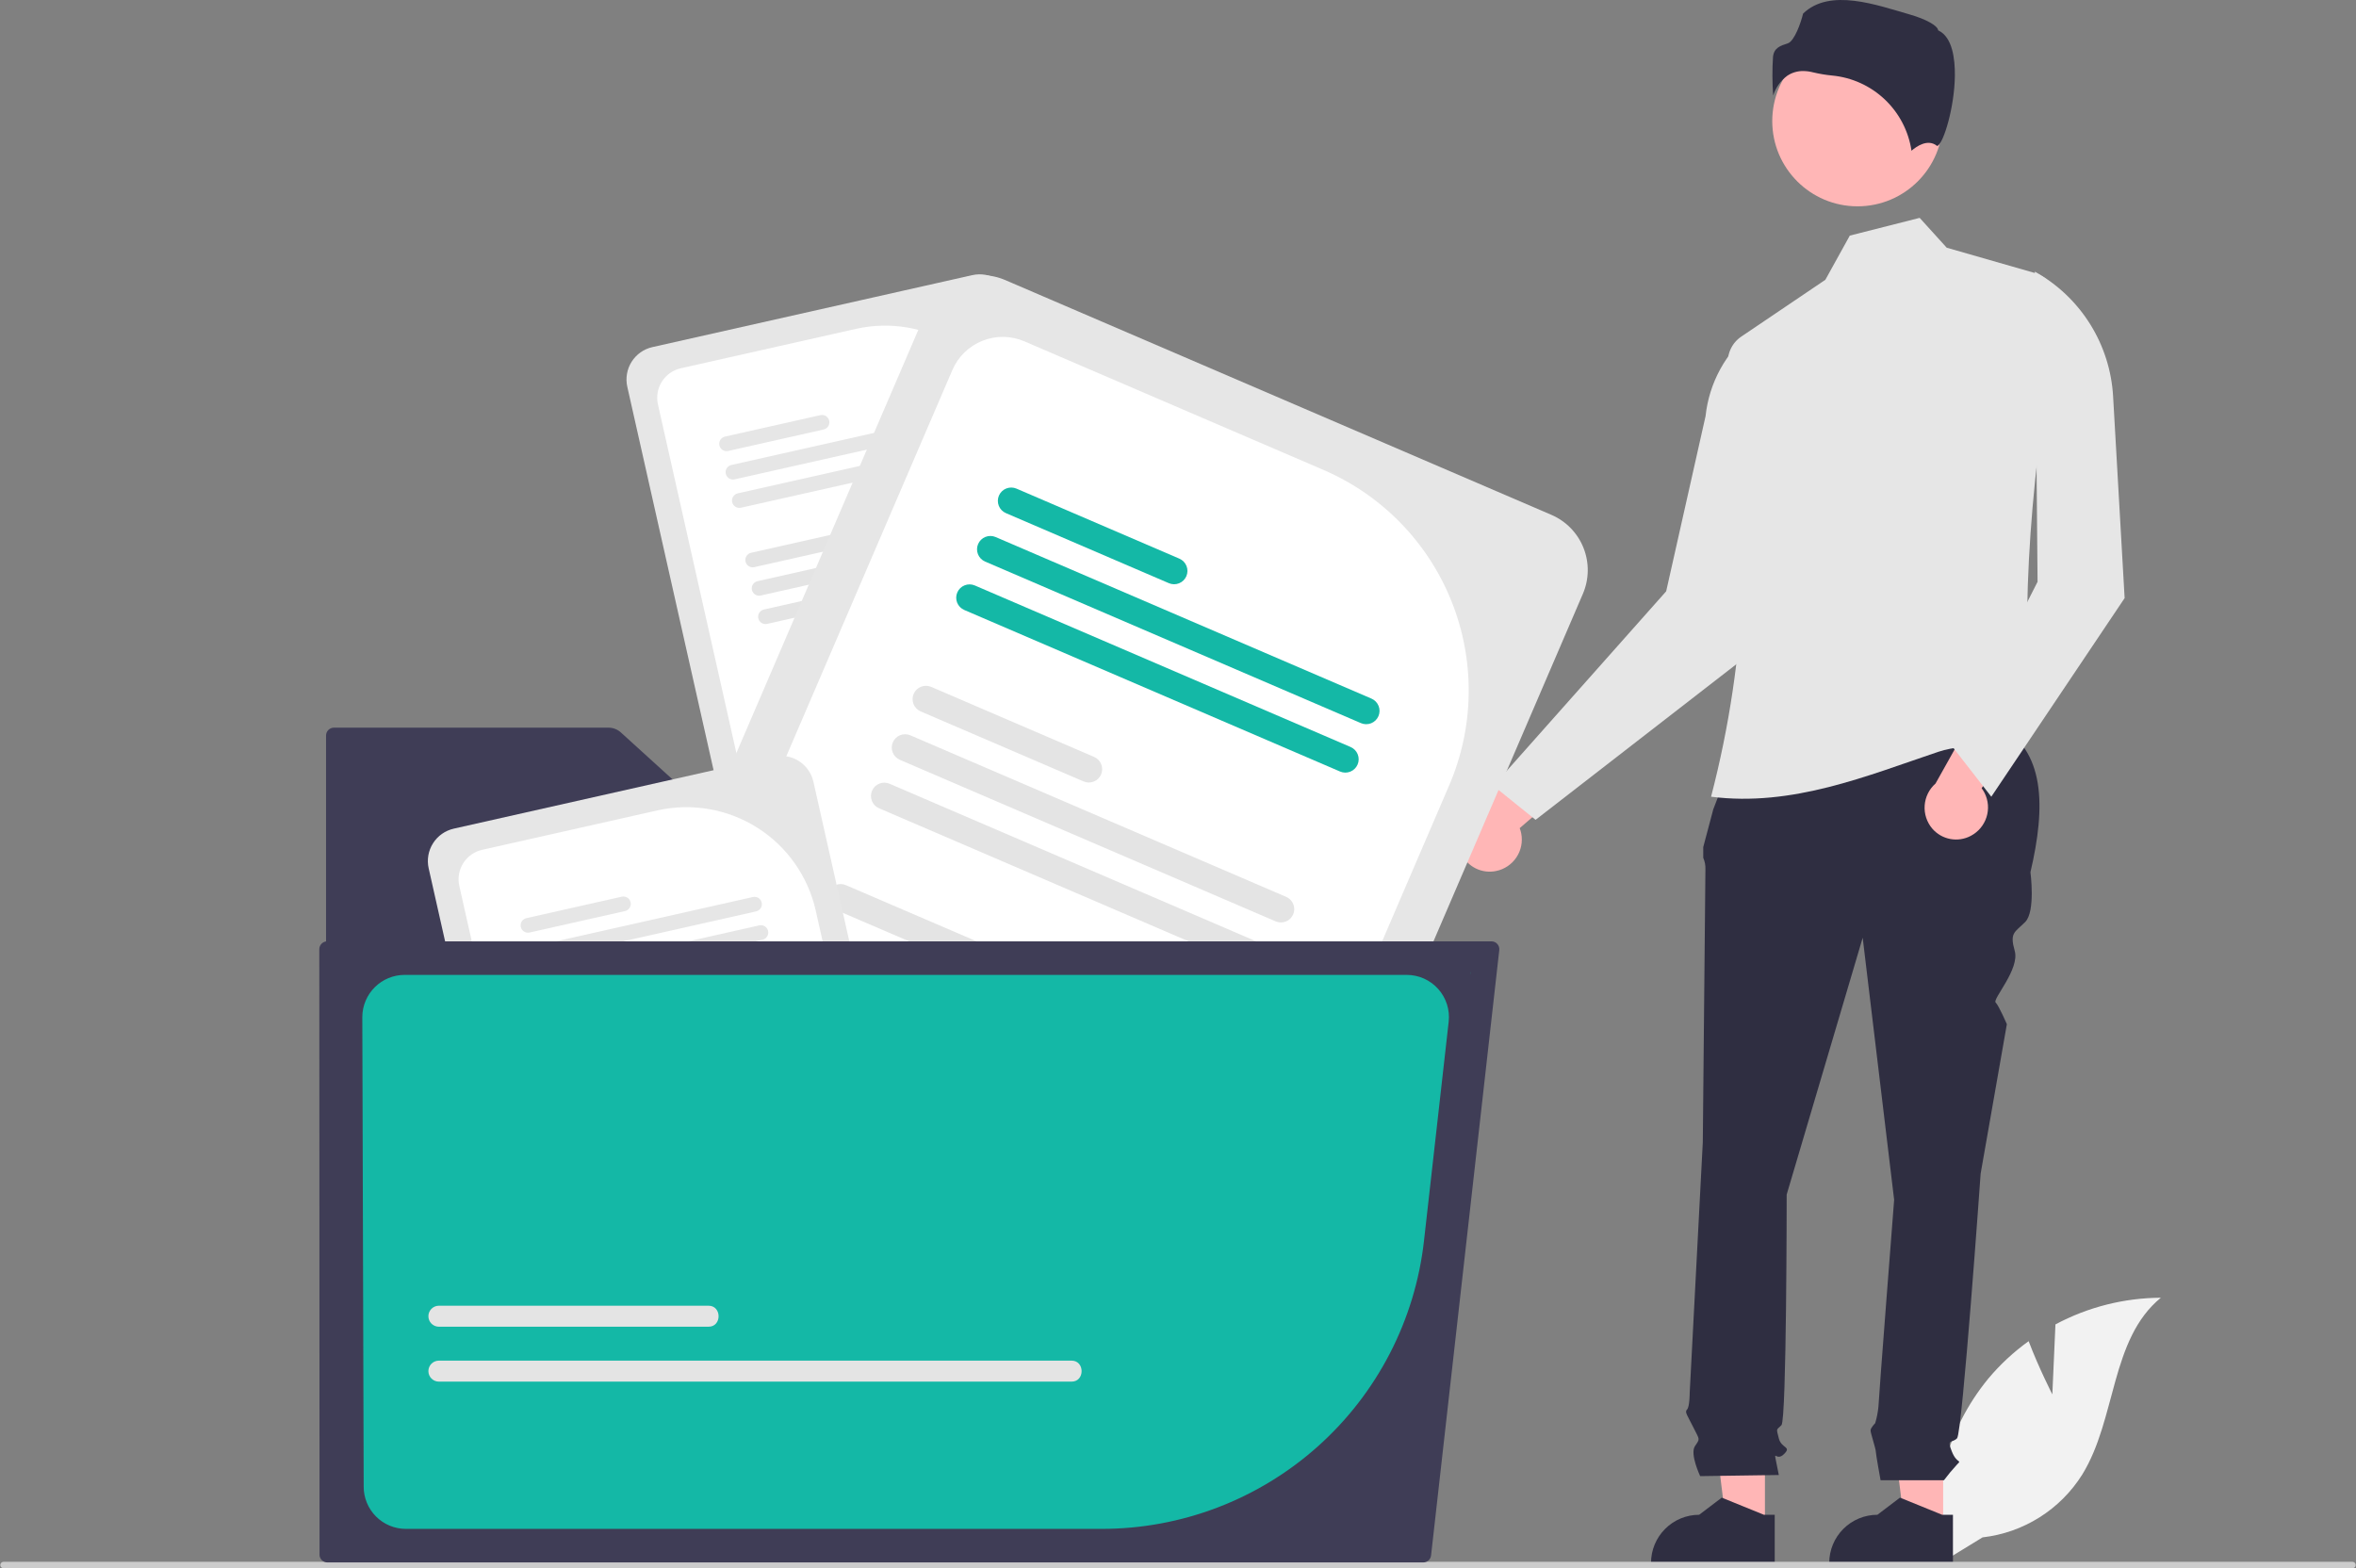<svg width="350" height="233" viewBox="0 0 350 233" fill="none" xmlns="http://www.w3.org/2000/svg">
<rect x="0" y="0" width="350" height="233" fill="#808080" stroke="none"/>
<g clip-path="url(#clip0_606_11878)">
<path d="M222.285 129.4C223.509 129.144 224.584 128.417 225.278 127.375C225.972 126.334 226.228 125.062 225.992 123.833C225.939 123.561 225.863 123.295 225.763 123.037L238.484 112.071L230.167 109.719L219.362 120.493C218.227 121.034 217.351 122 216.923 123.182C216.495 124.365 216.549 125.668 217.074 126.811C217.52 127.769 218.279 128.548 219.225 129.018C220.172 129.489 221.251 129.623 222.285 129.4Z" fill="#FFB6B6"/>
<path d="M304.889 207.165L305.351 196.769C310.171 194.193 315.547 192.832 321.012 192.805C313.491 198.954 314.431 210.808 309.331 219.078C307.721 221.645 305.554 223.816 302.99 225.432C300.426 227.048 297.532 228.066 294.521 228.41L288.227 232.264C287.363 227.449 287.554 222.504 288.785 217.77C290.017 213.036 292.26 208.625 295.36 204.841C297.12 202.736 299.139 200.86 301.368 199.259C302.875 203.234 304.889 207.165 304.889 207.165Z" fill="#F2F2F2"/>
<path d="M288.669 226.915L282.969 226.915L280.258 204.932L288.67 204.932L288.669 226.915Z" fill="#FFB6B6"/>
<path d="M290.123 232.439L271.746 232.438V232.205C271.746 230.308 272.5 228.489 273.841 227.148C275.183 225.806 277.002 225.053 278.899 225.053H278.9L282.256 222.506L288.52 225.053L290.124 225.053L290.123 232.439Z" fill="#2F2E41"/>
<path d="M262.192 226.915L256.493 226.915L253.781 204.932L262.193 204.932L262.192 226.915Z" fill="#FFB6B6"/>
<path d="M263.647 232.439L245.27 232.438V232.205C245.27 230.308 246.023 228.489 247.365 227.148C248.706 225.806 250.525 225.053 252.422 225.053H252.423L255.78 222.506L262.043 225.053L263.647 225.053L263.647 232.439Z" fill="#2F2E41"/>
<path d="M259.724 106.729L296.796 107.655C303.836 111.479 303.943 119.756 301.636 129.583C301.636 129.583 302.415 135.424 300.858 136.982C299.3 138.539 298.521 138.539 299.3 141.265C300.079 143.991 295.964 148.443 296.464 148.942C296.964 149.442 298.132 152.168 298.132 152.168L294.238 174.363C294.238 174.363 291.512 212.913 290.733 213.692C289.955 214.47 289.176 213.692 289.955 215.638C290.733 217.585 291.512 216.807 290.733 217.585C290.044 218.329 289.394 219.109 288.786 219.922H279.372C279.372 219.922 278.662 216.028 278.662 215.638C278.662 215.249 277.883 212.913 277.883 212.523C277.883 212.134 278.572 211.446 278.572 211.446C278.81 210.654 278.97 209.841 279.052 209.019C279.052 208.24 281.388 178.257 281.388 178.257L276.715 139.318L265.423 177.478C265.423 177.478 265.423 210.966 264.644 211.745C263.865 212.523 263.865 212.134 264.255 213.692C264.644 215.249 266.202 214.86 265.034 216.028C263.865 217.196 263.476 215.249 263.865 217.196L264.255 219.143L252.573 219.31C252.573 219.31 251.016 216.028 251.794 214.86C252.573 213.692 252.526 214.01 251.576 212.099C250.626 210.187 250.237 209.798 250.626 209.408C251.016 209.019 251.016 206.948 251.016 206.948L252.963 169.69C252.963 169.69 253.352 130.362 253.352 129.194C253.381 128.593 253.271 127.993 253.028 127.442V125.856L254.52 120.238L259.724 106.729Z" fill="#2F2E41"/>
<path d="M221.855 116.752L228.121 121.804L262.276 95.329L260.255 49.25C258.334 50.787 256.737 52.689 255.556 54.847C254.375 57.005 253.633 59.376 253.374 61.822L247.522 87.851L221.855 116.752Z" fill="#E6E6E6"/>
<path d="M254.191 118.369C266.281 119.914 277.42 115.233 287.942 111.7C292.692 110.105 297.478 111.77 301.887 109.072C299.98 90.29 301.832 69.134 305.882 46.588C306.113 45.312 305.872 43.995 305.204 42.883C304.536 41.772 303.486 40.941 302.25 40.547L289.198 36.802L285.179 32.369L274.801 35.004L271.168 41.571L258.683 50.006C257.954 50.498 257.383 51.191 257.039 51.999C256.694 52.808 256.59 53.7 256.74 54.566C260.491 75.769 259.621 97.532 254.191 118.369Z" fill="#E6E6E6"/>
<path d="M292.777 124.183C293.885 123.602 294.721 122.609 295.104 121.418C295.488 120.227 295.387 118.933 294.825 117.815C294.7 117.568 294.554 117.333 294.387 117.112L303.633 103.092L294.99 103.098L287.535 116.411C286.591 117.241 286.012 118.41 285.922 119.664C285.833 120.919 286.241 122.158 287.058 123.114C287.748 123.914 288.691 124.456 289.73 124.65C290.769 124.845 291.844 124.68 292.777 124.183Z" fill="#FFB6B6"/>
<path d="M290.164 111.093L295.823 118.369L315.629 88.862L313.916 58.885C313.698 55.067 312.517 51.366 310.485 48.127C308.452 44.887 305.633 42.215 302.29 40.357L302.694 86.436L290.164 111.093Z" fill="#E6E6E6"/>
<path d="M275.947 30.654C282.942 30.654 288.613 24.983 288.613 17.988C288.613 10.993 282.942 5.322 275.947 5.322C268.952 5.322 263.281 10.993 263.281 17.988C263.281 24.983 268.952 30.654 275.947 30.654Z" fill="#FFB6B6"/>
<path d="M267.875 10.554C268.365 10.558 268.853 10.622 269.327 10.745C270.263 10.97 271.213 11.129 272.17 11.222C275.103 11.498 277.858 12.748 279.996 14.774C282.134 16.799 283.532 19.482 283.966 22.395C284.702 21.754 286.376 20.573 287.749 21.67C287.77 21.688 287.782 21.697 287.83 21.674C288.742 21.241 290.36 15.918 290.409 11.231C290.435 8.744 290.044 5.567 288.032 4.561L287.926 4.508L287.898 4.393C287.763 3.834 286.262 2.878 283.652 2.135C278.908 0.784 271.838 -1.848 267.856 2.025C267.555 3.331 266.575 6.125 265.585 6.442C264.488 6.793 263.541 7.095 263.392 8.44C263.267 10.354 263.276 12.275 263.419 14.188C263.791 13.017 264.52 11.993 265.504 11.259C266.204 10.787 267.032 10.542 267.875 10.554Z" fill="#2F2E41"/>
<path d="M349.953 232.518C349.953 232.581 349.941 232.644 349.917 232.702C349.893 232.761 349.857 232.814 349.813 232.859C349.768 232.903 349.715 232.939 349.656 232.963C349.598 232.987 349.535 232.999 349.472 232.999H0.528C0.4 232.999 0.278 232.948 0.188 232.858C0.098 232.768 0.047 232.646 0.047 232.518C0.047 232.391 0.098 232.268 0.188 232.178C0.278 232.088 0.4 232.037 0.528 232.037H349.472C349.535 232.037 349.598 232.049 349.656 232.073C349.715 232.097 349.768 232.133 349.813 232.178C349.857 232.222 349.893 232.275 349.917 232.334C349.941 232.392 349.953 232.455 349.953 232.518Z" fill="#CCCCCC"/>
<path d="M144.459 40.875L96.914 51.571C95.64 51.859 94.533 52.641 93.834 53.745C93.136 54.849 92.904 56.184 93.189 57.459L106.227 115.407L162.088 102.839C162.547 102.737 162.967 102.506 163.298 102.172L150.346 44.6C150.058 43.326 149.276 42.218 148.172 41.52C147.069 40.822 145.733 40.59 144.459 40.875Z" fill="#E6E6E6"/>
<path d="M127.19 48.854L101.134 54.716C99.974 54.978 98.965 55.69 98.329 56.694C97.693 57.699 97.482 58.915 97.741 60.076L109.998 114.559L159.612 103.397L150.685 63.719C149.535 58.635 146.416 54.215 142.011 51.428C137.606 48.642 132.276 47.716 127.19 48.854Z" fill="white"/>
<path d="M150.071 100.459L117.363 107.818C117.222 107.849 117.09 107.908 116.972 107.99C116.855 108.073 116.755 108.178 116.678 108.299C116.601 108.42 116.548 108.556 116.524 108.697C116.499 108.839 116.503 108.984 116.534 109.124C116.566 109.264 116.625 109.397 116.708 109.514C116.791 109.632 116.896 109.732 117.017 109.808C117.139 109.885 117.274 109.937 117.416 109.961C117.557 109.986 117.702 109.982 117.842 109.95L150.551 102.591C150.691 102.56 150.824 102.501 150.942 102.419C151.06 102.336 151.16 102.231 151.237 102.11C151.314 101.988 151.366 101.853 151.391 101.711C151.415 101.57 151.412 101.425 151.38 101.285C151.349 101.144 151.29 101.012 151.207 100.894C151.124 100.777 151.019 100.677 150.897 100.6C150.776 100.523 150.64 100.471 150.498 100.447C150.357 100.423 150.212 100.427 150.071 100.459Z" fill="#E4E4E4"/>
<path d="M149.121 96.243L116.412 103.602C116.129 103.666 115.883 103.839 115.728 104.085C115.573 104.33 115.522 104.626 115.585 104.909C115.649 105.193 115.822 105.439 116.068 105.594C116.313 105.749 116.61 105.8 116.893 105.737L149.601 98.378C149.741 98.346 149.874 98.287 149.991 98.205C150.109 98.122 150.209 98.017 150.285 97.895C150.362 97.774 150.414 97.639 150.439 97.497C150.463 97.356 150.46 97.211 150.428 97.07C150.397 96.93 150.338 96.798 150.255 96.68C150.172 96.563 150.067 96.463 149.946 96.386C149.825 96.309 149.689 96.257 149.548 96.233C149.406 96.208 149.261 96.212 149.121 96.243Z" fill="#E4E4E4"/>
<path d="M129.645 96.197L115.466 99.387C115.183 99.451 114.938 99.624 114.783 99.869C114.628 100.114 114.576 100.41 114.64 100.693C114.704 100.976 114.877 101.222 115.122 101.377C115.367 101.532 115.663 101.583 115.946 101.519L130.125 98.329C130.265 98.298 130.398 98.24 130.515 98.157C130.633 98.075 130.733 97.969 130.81 97.848C130.887 97.727 130.94 97.591 130.964 97.45C130.989 97.308 130.985 97.163 130.954 97.023C130.922 96.882 130.863 96.75 130.78 96.632C130.697 96.515 130.592 96.415 130.471 96.338C130.349 96.262 130.213 96.21 130.072 96.186C129.93 96.161 129.785 96.165 129.645 96.197Z" fill="#E4E4E4"/>
<path d="M146.187 83.198L113.479 90.557C113.339 90.589 113.206 90.648 113.089 90.73C112.971 90.813 112.871 90.918 112.794 91.04C112.639 91.285 112.588 91.582 112.652 91.865C112.715 92.148 112.889 92.394 113.134 92.549C113.379 92.704 113.676 92.755 113.959 92.692L146.668 85.333C146.808 85.301 146.94 85.243 147.058 85.16C147.175 85.077 147.275 84.972 147.352 84.85C147.429 84.729 147.481 84.594 147.505 84.452C147.53 84.311 147.526 84.166 147.495 84.026C147.463 83.885 147.404 83.753 147.322 83.635C147.239 83.518 147.134 83.418 147.012 83.341C146.891 83.264 146.756 83.212 146.614 83.188C146.473 83.163 146.328 83.167 146.187 83.198Z" fill="#E4E4E4"/>
<path d="M145.239 78.986L112.531 86.345C112.39 86.376 112.258 86.434 112.14 86.517C112.023 86.6 111.923 86.705 111.846 86.826C111.769 86.947 111.716 87.083 111.692 87.224C111.667 87.366 111.671 87.511 111.702 87.651C111.734 87.791 111.793 87.924 111.876 88.041C111.958 88.159 112.064 88.258 112.185 88.335C112.307 88.412 112.442 88.464 112.584 88.488C112.725 88.512 112.87 88.509 113.01 88.477L145.719 81.118C145.859 81.087 145.992 81.028 146.109 80.945C146.227 80.863 146.327 80.758 146.403 80.636C146.48 80.515 146.532 80.38 146.557 80.238C146.581 80.097 146.578 79.952 146.546 79.812C146.515 79.672 146.456 79.539 146.373 79.422C146.29 79.305 146.185 79.205 146.064 79.128C145.943 79.051 145.807 78.999 145.666 78.975C145.524 78.951 145.379 78.954 145.239 78.986Z" fill="#E4E4E4"/>
<path d="M125.759 78.937L111.58 82.127C111.44 82.158 111.308 82.217 111.19 82.3C111.073 82.383 110.973 82.488 110.896 82.609C110.819 82.731 110.767 82.866 110.743 83.007C110.718 83.149 110.722 83.294 110.753 83.434C110.785 83.574 110.844 83.707 110.926 83.824C111.009 83.942 111.114 84.041 111.236 84.118C111.357 84.195 111.492 84.247 111.634 84.272C111.775 84.296 111.92 84.293 112.06 84.261L126.239 81.071C126.379 81.04 126.512 80.981 126.629 80.898C126.747 80.815 126.847 80.71 126.923 80.589C127 80.467 127.052 80.332 127.077 80.191C127.101 80.049 127.098 79.904 127.066 79.764C127.035 79.624 126.976 79.491 126.893 79.374C126.81 79.256 126.705 79.156 126.584 79.08C126.462 79.003 126.327 78.951 126.186 78.926C126.044 78.902 125.899 78.905 125.759 78.937Z" fill="#E4E4E4"/>
<path d="M142.305 65.941L109.596 73.299C109.313 73.363 109.067 73.537 108.912 73.782C108.757 74.027 108.705 74.324 108.769 74.607C108.833 74.89 109.006 75.136 109.251 75.291C109.496 75.446 109.793 75.498 110.076 75.434L142.785 68.075C142.925 68.043 143.058 67.985 143.175 67.902C143.292 67.819 143.392 67.714 143.469 67.593C143.546 67.471 143.598 67.336 143.623 67.195C143.647 67.053 143.643 66.908 143.612 66.768C143.58 66.628 143.521 66.495 143.439 66.378C143.356 66.26 143.251 66.16 143.13 66.084C143.008 66.007 142.873 65.955 142.731 65.93C142.59 65.906 142.445 65.909 142.305 65.941Z" fill="#E6E6E6"/>
<path d="M141.355 61.726L108.647 69.085C108.507 69.116 108.374 69.175 108.257 69.258C108.139 69.341 108.039 69.446 107.962 69.567C107.807 69.812 107.756 70.109 107.82 70.392C107.883 70.675 108.057 70.921 108.302 71.076C108.547 71.231 108.844 71.283 109.127 71.219L141.836 63.86C141.976 63.829 142.108 63.77 142.226 63.687C142.343 63.604 142.443 63.499 142.52 63.378C142.597 63.257 142.649 63.121 142.673 62.98C142.698 62.838 142.694 62.693 142.663 62.553C142.631 62.413 142.572 62.28 142.49 62.163C142.407 62.045 142.302 61.946 142.18 61.869C142.059 61.792 141.924 61.74 141.782 61.715C141.64 61.691 141.496 61.694 141.355 61.726Z" fill="#E6E6E6"/>
<path d="M121.876 61.677L107.697 64.867C107.414 64.931 107.168 65.104 107.013 65.349C106.858 65.594 106.807 65.891 106.87 66.174C106.934 66.457 107.108 66.703 107.353 66.859C107.598 67.014 107.895 67.065 108.178 67.001L122.356 63.811C122.497 63.78 122.629 63.721 122.746 63.638C122.864 63.556 122.964 63.45 123.041 63.329C123.117 63.208 123.17 63.072 123.194 62.931C123.219 62.789 123.215 62.644 123.183 62.504C123.152 62.364 123.093 62.231 123.01 62.114C122.928 61.997 122.822 61.897 122.701 61.82C122.58 61.743 122.444 61.691 122.303 61.666C122.161 61.642 122.016 61.645 121.876 61.677Z" fill="#E6E6E6"/>
<path d="M49.606 108.109C49.297 108.11 48.999 108.233 48.78 108.452C48.561 108.671 48.438 108.968 48.438 109.278V230.154C48.438 230.464 48.561 230.761 48.78 230.98C48.999 231.2 49.297 231.323 49.606 231.323H201.161C201.471 231.323 201.768 231.2 201.987 230.98C202.206 230.761 202.329 230.464 202.329 230.154V128.681C202.329 128.372 202.206 128.074 201.987 127.855C201.768 127.636 201.471 127.513 201.161 127.512H114.178C113.295 127.513 112.444 127.184 111.791 126.59L92.236 108.822C91.732 108.363 91.074 108.109 90.392 108.109H49.606Z" fill="#3F3D56"/>
<path d="M230.474 76.493L149.325 41.605C147.149 40.673 144.692 40.642 142.493 41.518C140.295 42.395 138.533 44.108 137.596 46.282L95.074 145.188L190.419 186.179C191.201 186.518 192.064 186.624 192.905 186.486L235.15 88.222C236.083 86.046 236.114 83.59 235.237 81.391C234.361 79.192 232.648 77.43 230.474 76.493Z" fill="#E6E6E6"/>
<path d="M196.64 69.829L152.168 50.709C150.187 49.86 147.95 49.831 145.947 50.629C143.945 51.427 142.34 52.986 141.486 54.965L101.508 147.956L186.188 184.361L215.303 116.64C219.024 107.957 219.149 98.151 215.65 89.376C212.152 80.6 205.315 73.57 196.64 69.829Z" fill="white"/>
<path d="M175.312 169.9L119.485 145.899C119.246 145.795 118.988 145.74 118.728 145.737C118.468 145.733 118.209 145.78 117.967 145.877C117.725 145.973 117.505 146.116 117.318 146.297C117.132 146.479 116.983 146.695 116.88 146.935C116.777 147.174 116.722 147.431 116.719 147.691C116.716 147.952 116.764 148.21 116.86 148.452C116.957 148.694 117.1 148.914 117.282 149.1C117.464 149.287 117.681 149.435 117.92 149.538L173.747 173.539C173.986 173.642 174.243 173.697 174.504 173.701C174.764 173.705 175.023 173.657 175.264 173.561C175.506 173.465 175.727 173.322 175.914 173.14C176.1 172.959 176.249 172.742 176.352 172.503C176.455 172.264 176.51 172.006 176.513 171.746C176.516 171.486 176.468 171.227 176.372 170.986C176.275 170.744 176.132 170.523 175.95 170.337C175.768 170.151 175.551 170.002 175.312 169.9Z" fill="#E4E4E4"/>
<path d="M178.409 162.705L122.581 138.704C122.098 138.496 121.553 138.489 121.064 138.684C120.576 138.879 120.185 139.26 119.978 139.743C119.77 140.225 119.763 140.771 119.957 141.259C120.152 141.748 120.532 142.139 121.015 142.347L176.842 166.348C177.082 166.451 177.339 166.505 177.599 166.509C177.859 166.512 178.118 166.464 178.36 166.368C178.602 166.272 178.822 166.128 179.009 165.947C179.195 165.765 179.344 165.549 179.447 165.309C179.55 165.07 179.605 164.813 179.608 164.553C179.611 164.292 179.564 164.034 179.467 163.792C179.371 163.55 179.228 163.33 179.046 163.143C178.864 162.957 178.648 162.808 178.409 162.705Z" fill="#E4E4E4"/>
<path d="M149.871 141.913L125.671 131.509C125.432 131.406 125.175 131.351 124.915 131.348C124.654 131.344 124.396 131.392 124.154 131.488C123.912 131.584 123.692 131.727 123.505 131.909C123.319 132.09 123.17 132.307 123.067 132.546C122.964 132.785 122.91 133.042 122.906 133.302C122.903 133.562 122.951 133.821 123.047 134.063C123.144 134.304 123.287 134.525 123.469 134.711C123.65 134.897 123.867 135.046 124.106 135.148L148.306 145.553C148.545 145.656 148.802 145.71 149.063 145.714C149.323 145.718 149.581 145.67 149.823 145.574C150.065 145.477 150.285 145.335 150.472 145.153C150.658 144.972 150.807 144.755 150.91 144.516C151.013 144.277 151.067 144.02 151.071 143.76C151.074 143.499 151.026 143.241 150.93 142.999C150.833 142.758 150.69 142.537 150.508 142.351C150.327 142.165 150.11 142.016 149.871 141.913Z" fill="#E4E4E4"/>
<path d="M187.978 140.443L132.15 116.442C131.667 116.235 131.122 116.228 130.634 116.423C130.146 116.617 129.755 116.998 129.548 117.481C129.34 117.964 129.333 118.509 129.527 118.997C129.722 119.485 130.102 119.876 130.584 120.084L186.412 144.085C186.651 144.189 186.908 144.244 187.169 144.248C187.429 144.251 187.688 144.204 187.93 144.107C188.172 144.011 188.393 143.868 188.58 143.686C188.767 143.504 188.916 143.288 189.019 143.048C189.122 142.809 189.176 142.551 189.18 142.291C189.183 142.03 189.135 141.772 189.038 141.53C188.942 141.288 188.798 141.067 188.616 140.881C188.434 140.694 188.217 140.545 187.978 140.443Z" fill="#E4E4E4"/>
<path d="M191.07 133.249L135.242 109.248C135.003 109.145 134.746 109.09 134.486 109.086C134.226 109.082 133.967 109.13 133.725 109.226C133.483 109.322 133.263 109.465 133.076 109.647C132.889 109.828 132.74 110.045 132.638 110.284C132.535 110.523 132.48 110.781 132.477 111.041C132.473 111.301 132.521 111.56 132.618 111.802C132.715 112.043 132.858 112.264 133.04 112.45C133.222 112.636 133.438 112.785 133.678 112.887L189.505 136.888C189.744 136.992 190.001 137.047 190.262 137.05C190.522 137.054 190.78 137.007 191.022 136.91C191.264 136.814 191.485 136.671 191.671 136.49C191.858 136.308 192.007 136.092 192.11 135.852C192.213 135.613 192.267 135.356 192.271 135.096C192.274 134.835 192.226 134.577 192.129 134.335C192.033 134.093 191.89 133.873 191.708 133.687C191.526 133.5 191.309 133.352 191.07 133.249Z" fill="#E4E4E4"/>
<path d="M162.535 112.456L138.335 102.052C137.852 101.844 137.307 101.837 136.818 102.032C136.33 102.227 135.939 102.607 135.732 103.09C135.524 103.573 135.517 104.119 135.711 104.607C135.906 105.095 136.286 105.487 136.769 105.694L160.969 116.098C161.209 116.201 161.466 116.256 161.726 116.26C161.987 116.263 162.245 116.215 162.487 116.119C162.729 116.023 162.95 115.88 163.136 115.698C163.323 115.516 163.472 115.3 163.575 115.06C163.677 114.821 163.732 114.564 163.736 114.304C163.739 114.043 163.691 113.785 163.595 113.543C163.498 113.301 163.355 113.08 163.173 112.894C162.991 112.707 162.775 112.558 162.535 112.456Z" fill="#E4E4E4"/>
<path d="M200.641 110.983L144.814 86.982C144.331 86.775 143.786 86.769 143.298 86.964C142.81 87.159 142.419 87.539 142.212 88.022C142.004 88.504 141.997 89.05 142.191 89.538C142.385 90.026 142.765 90.417 143.248 90.625L199.075 114.626C199.314 114.729 199.571 114.784 199.832 114.788C200.092 114.791 200.351 114.743 200.593 114.647C200.835 114.551 201.055 114.407 201.242 114.226C201.428 114.044 201.577 113.827 201.68 113.588C201.783 113.349 201.838 113.092 201.841 112.831C201.845 112.571 201.797 112.312 201.7 112.071C201.604 111.829 201.461 111.608 201.279 111.422C201.097 111.235 200.88 111.086 200.641 110.983Z" fill="#14B8A6"/>
<path d="M203.735 103.79L147.908 79.789C147.425 79.582 146.88 79.575 146.392 79.77C145.904 79.965 145.513 80.346 145.306 80.829C145.098 81.311 145.091 81.856 145.285 82.345C145.479 82.833 145.86 83.224 146.342 83.432L202.169 107.433C202.409 107.537 202.666 107.592 202.927 107.596C203.188 107.6 203.447 107.553 203.689 107.457C203.932 107.36 204.153 107.217 204.34 107.036C204.527 106.854 204.676 106.637 204.779 106.397C204.882 106.157 204.937 105.9 204.94 105.639C204.944 105.378 204.895 105.119 204.798 104.877C204.701 104.635 204.558 104.414 204.375 104.228C204.193 104.041 203.975 103.893 203.735 103.79Z" fill="#14B8A6"/>
<path d="M175.203 82.999L151.003 72.594C150.52 72.387 149.975 72.38 149.486 72.575C148.998 72.769 148.607 73.15 148.399 73.633C148.192 74.116 148.185 74.662 148.379 75.15C148.574 75.638 148.954 76.029 149.437 76.237L173.637 86.641C173.877 86.744 174.134 86.799 174.394 86.803C174.655 86.806 174.913 86.758 175.155 86.662C175.397 86.566 175.617 86.422 175.804 86.241C175.991 86.059 176.14 85.843 176.243 85.603C176.345 85.364 176.4 85.107 176.404 84.847C176.407 84.586 176.359 84.328 176.263 84.086C176.166 83.844 176.023 83.623 175.841 83.437C175.659 83.25 175.443 83.101 175.203 82.999Z" fill="#14B8A6"/>
<path d="M114.951 112.418L67.406 123.114C66.132 123.403 65.025 124.184 64.327 125.288C63.628 126.392 63.396 127.727 63.681 129.002L76.719 186.95L132.581 174.382C133.04 174.28 133.46 174.049 133.79 173.715L120.838 116.143C120.55 114.869 119.768 113.761 118.664 113.063C117.561 112.365 116.225 112.133 114.951 112.418Z" fill="#E6E6E6"/>
<path d="M97.682 120.397L71.626 126.259C70.466 126.521 69.457 127.233 68.821 128.237C68.185 129.242 67.974 130.458 68.233 131.619L80.49 186.102L130.104 174.939L121.177 135.262C120.027 130.178 116.908 125.758 112.503 122.971C108.098 120.185 102.768 119.259 97.682 120.397Z" fill="white"/>
<path d="M120.564 172.004L87.855 179.363C87.715 179.394 87.582 179.453 87.465 179.535C87.347 179.618 87.247 179.723 87.17 179.844C87.093 179.965 87.041 180.101 87.016 180.242C86.992 180.384 86.995 180.529 87.027 180.669C87.058 180.809 87.117 180.942 87.2 181.059C87.283 181.177 87.388 181.276 87.509 181.353C87.631 181.43 87.766 181.482 87.908 181.506C88.049 181.53 88.195 181.527 88.335 181.495L121.043 174.136C121.184 174.105 121.316 174.046 121.434 173.964C121.552 173.881 121.652 173.776 121.729 173.655C121.806 173.533 121.858 173.398 121.883 173.256C121.908 173.115 121.904 172.97 121.872 172.829C121.841 172.689 121.782 172.557 121.699 172.439C121.616 172.322 121.511 172.222 121.389 172.145C121.268 172.068 121.132 172.016 120.991 171.992C120.849 171.968 120.704 171.972 120.564 172.004Z" fill="#E4E4E4"/>
<path d="M119.613 167.786L86.904 175.145C86.621 175.209 86.375 175.382 86.22 175.628C86.065 175.873 86.014 176.169 86.078 176.452C86.141 176.736 86.315 176.982 86.56 177.137C86.805 177.292 87.102 177.343 87.385 177.28L120.093 169.921C120.376 169.857 120.623 169.684 120.778 169.438C120.933 169.193 120.984 168.897 120.92 168.614C120.857 168.33 120.683 168.084 120.438 167.929C120.193 167.774 119.896 167.723 119.613 167.786Z" fill="#E4E4E4"/>
<path d="M100.137 167.74L85.958 170.93C85.818 170.962 85.686 171.02 85.569 171.103C85.451 171.186 85.352 171.291 85.275 171.412C85.198 171.533 85.146 171.668 85.121 171.81C85.097 171.951 85.101 172.096 85.132 172.236C85.164 172.376 85.222 172.508 85.305 172.626C85.388 172.743 85.493 172.843 85.614 172.92C85.735 172.996 85.87 173.048 86.012 173.073C86.153 173.097 86.298 173.094 86.438 173.062L100.617 169.872C100.757 169.841 100.89 169.783 101.008 169.7C101.125 169.617 101.225 169.512 101.302 169.391C101.379 169.27 101.432 169.134 101.456 168.993C101.481 168.851 101.477 168.706 101.446 168.566C101.414 168.426 101.355 168.293 101.272 168.175C101.19 168.058 101.084 167.958 100.963 167.881C100.841 167.805 100.706 167.753 100.564 167.729C100.422 167.704 100.277 167.708 100.137 167.74Z" fill="#E4E4E4"/>
<path d="M116.68 154.743L83.971 162.102C83.831 162.134 83.698 162.193 83.581 162.275C83.463 162.358 83.363 162.463 83.287 162.585C83.132 162.83 83.08 163.126 83.144 163.409C83.207 163.693 83.381 163.939 83.626 164.094C83.871 164.249 84.168 164.3 84.451 164.237L117.16 156.878C117.443 156.814 117.689 156.641 117.844 156.395C117.999 156.15 118.051 155.854 117.987 155.571C117.923 155.288 117.75 155.041 117.505 154.886C117.259 154.731 116.963 154.68 116.68 154.743Z" fill="#E4E4E4"/>
<path d="M115.732 150.529L83.023 157.888C82.883 157.919 82.75 157.977 82.632 158.06C82.515 158.143 82.415 158.248 82.338 158.369C82.261 158.49 82.209 158.626 82.184 158.767C82.159 158.909 82.163 159.054 82.195 159.194C82.226 159.334 82.285 159.467 82.368 159.584C82.451 159.701 82.556 159.801 82.677 159.878C82.799 159.955 82.934 160.007 83.076 160.031C83.218 160.055 83.362 160.052 83.503 160.02L116.211 152.661C116.351 152.63 116.484 152.571 116.601 152.488C116.719 152.406 116.819 152.301 116.896 152.179C116.972 152.058 117.025 151.923 117.049 151.781C117.074 151.64 117.07 151.495 117.038 151.355C117.007 151.215 116.948 151.082 116.865 150.965C116.783 150.848 116.678 150.748 116.556 150.671C116.435 150.594 116.3 150.542 116.158 150.518C116.017 150.493 115.872 150.497 115.732 150.529Z" fill="#E4E4E4"/>
<path d="M96.255 150.482L82.076 153.672C81.793 153.735 81.547 153.909 81.392 154.154C81.237 154.399 81.186 154.696 81.249 154.979C81.313 155.262 81.487 155.508 81.732 155.663C81.977 155.818 82.274 155.87 82.557 155.806L96.735 152.616C97.018 152.552 97.264 152.379 97.419 152.134C97.575 151.889 97.626 151.592 97.562 151.309C97.499 151.026 97.325 150.78 97.08 150.625C96.835 150.469 96.538 150.418 96.255 150.482Z" fill="#E4E4E4"/>
<path d="M112.797 137.484L80.088 144.842C79.948 144.874 79.815 144.933 79.698 145.016C79.581 145.098 79.481 145.203 79.404 145.325C79.249 145.57 79.197 145.867 79.261 146.15C79.325 146.433 79.498 146.679 79.743 146.834C79.989 146.989 80.285 147.04 80.568 146.977L113.277 139.618C113.417 139.586 113.55 139.528 113.667 139.445C113.784 139.362 113.884 139.257 113.961 139.136C114.038 139.014 114.09 138.879 114.115 138.737C114.139 138.596 114.136 138.451 114.104 138.311C114.073 138.171 114.014 138.038 113.931 137.921C113.848 137.803 113.743 137.703 113.622 137.626C113.5 137.55 113.365 137.498 113.223 137.473C113.082 137.449 112.937 137.452 112.797 137.484Z" fill="#E6E6E6"/>
<path d="M111.848 133.271L79.139 140.63C78.999 140.661 78.866 140.72 78.749 140.803C78.631 140.885 78.531 140.991 78.455 141.112C78.299 141.357 78.248 141.654 78.312 141.937C78.376 142.22 78.549 142.466 78.794 142.621C79.039 142.776 79.336 142.828 79.619 142.764L112.328 135.405C112.611 135.341 112.857 135.168 113.012 134.923C113.167 134.678 113.218 134.381 113.155 134.098C113.091 133.815 112.918 133.569 112.672 133.414C112.427 133.258 112.131 133.207 111.848 133.271Z" fill="#E6E6E6"/>
<path d="M92.372 133.222L78.194 136.412C77.911 136.476 77.664 136.649 77.509 136.894C77.354 137.139 77.303 137.436 77.367 137.719C77.43 138.002 77.604 138.248 77.849 138.403C78.094 138.559 78.391 138.61 78.674 138.546L92.853 135.356C92.993 135.325 93.125 135.266 93.243 135.183C93.36 135.1 93.46 134.995 93.537 134.874C93.614 134.753 93.666 134.617 93.69 134.476C93.715 134.334 93.711 134.189 93.68 134.049C93.648 133.909 93.589 133.776 93.506 133.659C93.424 133.542 93.319 133.442 93.197 133.365C93.076 133.288 92.941 133.236 92.799 133.211C92.657 133.187 92.512 133.19 92.372 133.222Z" fill="#E6E6E6"/>
<path d="M48.603 139.857C48.449 139.857 48.297 139.888 48.155 139.946C48.014 140.005 47.885 140.091 47.776 140.2C47.667 140.308 47.581 140.437 47.523 140.579C47.464 140.721 47.434 140.873 47.434 141.026C47.434 141.07 47.47 231.093 47.47 231.093C47.502 231.379 47.638 231.643 47.852 231.834C48.066 232.026 48.344 232.132 48.631 232.131H211.433C211.72 232.132 211.998 232.026 212.212 231.834C212.427 231.643 212.563 231.379 212.595 231.093L222.728 141.157C222.747 140.994 222.73 140.828 222.68 140.671C222.631 140.515 222.548 140.37 222.438 140.247C222.329 140.124 222.195 140.025 222.045 139.958C221.895 139.891 221.732 139.857 221.567 139.857L48.603 139.857Z" fill="#3F3D56"/>
<path d="M60.093 144.842C58.441 144.846 56.858 145.501 55.685 146.664C54.512 147.827 53.843 149.404 53.824 151.056L54.028 220.824C54.02 221.652 54.177 222.473 54.489 223.24C54.801 224.007 55.261 224.705 55.844 225.293C56.427 225.88 57.12 226.347 57.885 226.666C58.649 226.984 59.468 227.148 60.296 227.148H163.642C175.495 227.156 186.934 222.793 195.772 214.895C204.61 206.997 210.226 196.118 211.545 184.339L215.21 151.813C215.309 150.936 215.222 150.048 214.954 149.207C214.686 148.366 214.243 147.591 213.655 146.933C213.067 146.275 212.347 145.749 211.541 145.388C210.736 145.028 209.863 144.842 208.981 144.842H60.093ZM218.464 144.842L218.445 144.438H218.464V144.842Z" fill="#14B8A6"/>
<path d="M105.235 197.112H65.2C64.787 197.112 64.39 196.948 64.097 196.655C63.805 196.363 63.641 195.966 63.641 195.552C63.641 195.138 63.805 194.742 64.097 194.449C64.39 194.157 64.787 193.992 65.2 193.992H105.235C107.247 193.964 107.267 197.14 105.235 197.112Z" fill="#E4E4E4"/>
<path d="M159.166 205.27H65.2C64.787 205.27 64.39 205.106 64.097 204.813C63.805 204.521 63.641 204.124 63.641 203.71C63.641 203.297 63.805 202.9 64.097 202.607C64.39 202.315 64.787 202.151 65.2 202.151H159.166C161.178 202.122 161.198 205.299 159.166 205.27Z" fill="#E4E4E4"/>
</g>
<defs>
<clipPath id="clip0_606_11878">
<rect width="349.906" height="233" fill="white" transform="translate(0.047)"/>
</clipPath>
</defs>
</svg>

